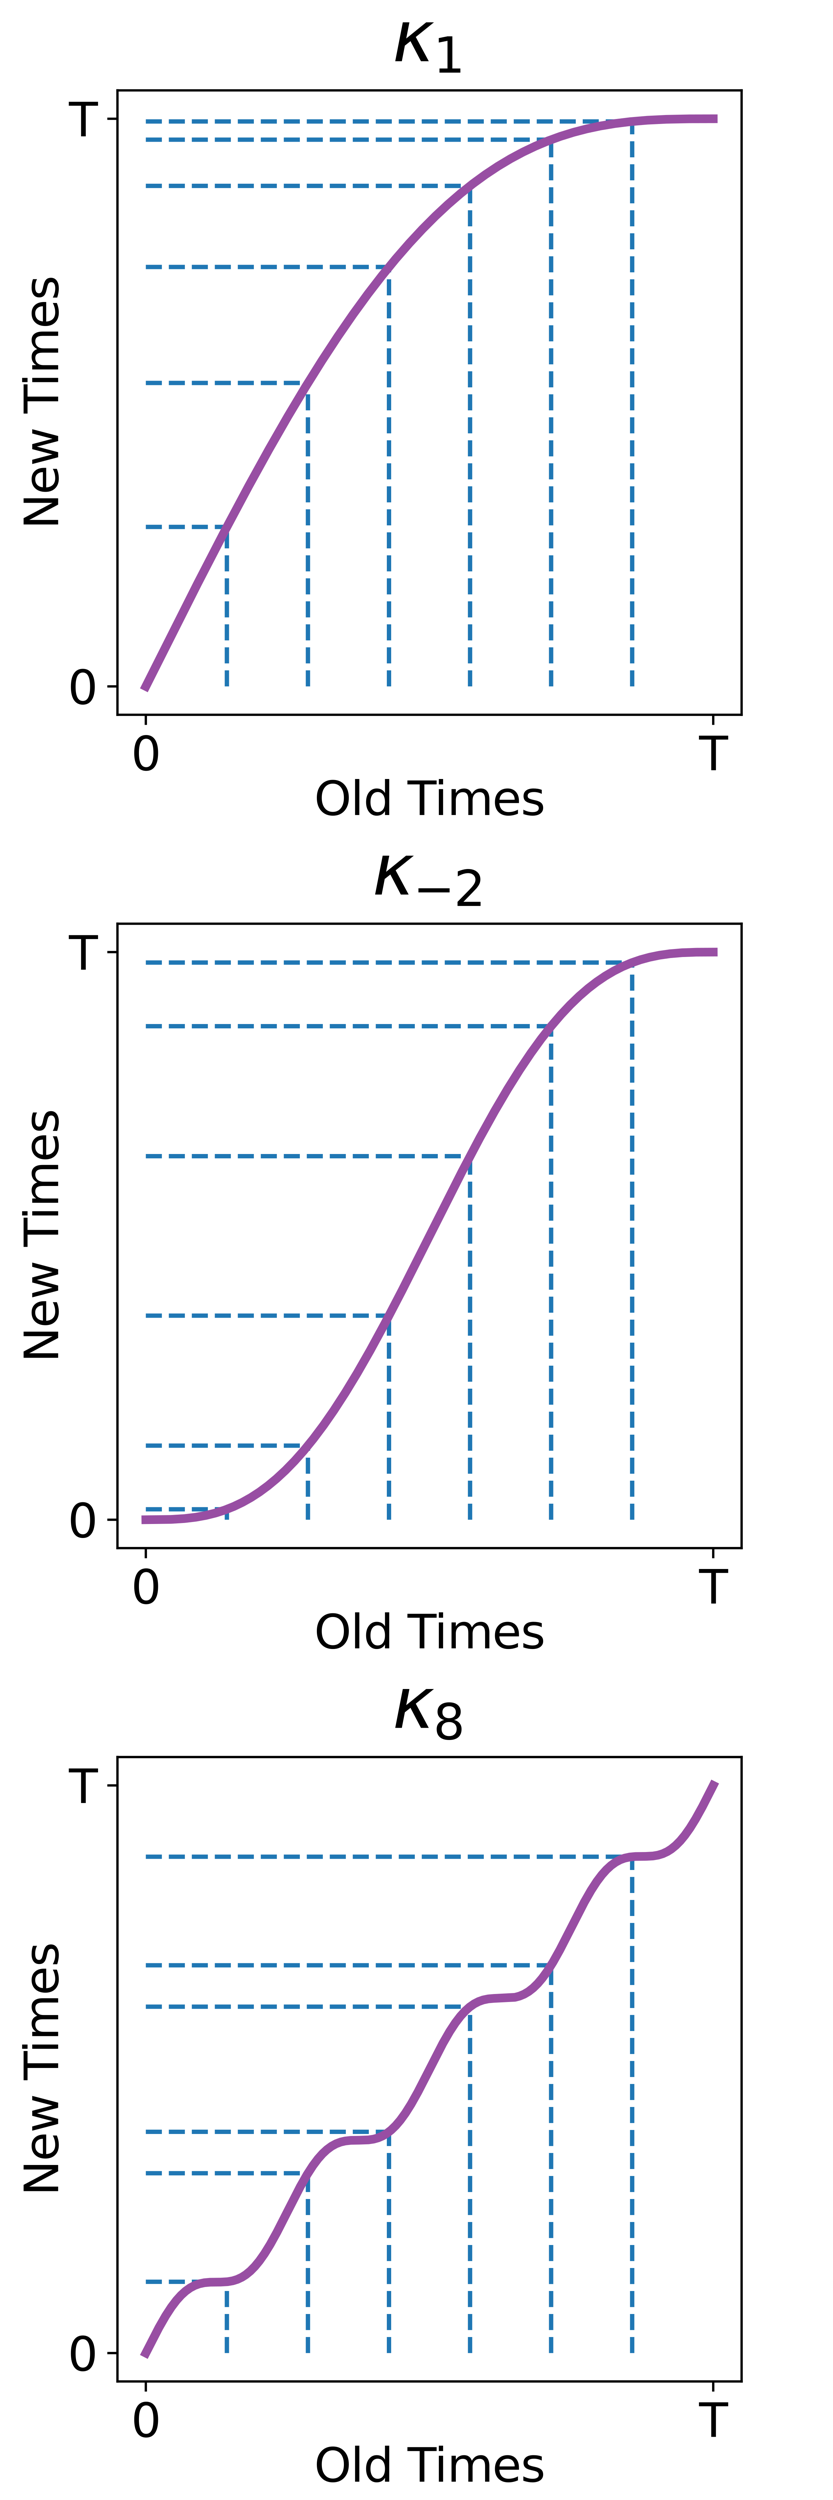 <?xml version="1.0" encoding="utf-8" standalone="no"?>
<!DOCTYPE svg PUBLIC "-//W3C//DTD SVG 1.1//EN"
  "http://www.w3.org/Graphics/SVG/1.1/DTD/svg11.dtd">
<svg xmlns:xlink="http://www.w3.org/1999/xlink" width="288pt" height="864pt" viewBox="0 0 288 864" xmlns="http://www.w3.org/2000/svg" version="1.1">
 <defs>
  <style type="text/css">*{stroke-linejoin: round; stroke-linecap: butt}</style>
 </defs>
 <g id="figure_1">
  <g id="patch_1">
   <path d="M 0 864 
L 288 864 
L 288 0 
L 0 0 
z
" style="fill: #ffffff"/>
  </g>
  <g id="axes_1">
   <g id="patch_2">
    <path d="M 40.609 247.03 
L 256.403 247.03 
L 256.403 31.236 
L 40.609 31.236 
z
" style="fill: #ffffff"/>
   </g>
   <g id="matplotlib.axis_1">
    <g id="xtick_1">
     <g id="line2d_1">
      <defs>
       <path id="ma7be0b15cb" d="M 0 0 
L 0 3.5 
" style="stroke: #000000; stroke-width: 0.8"/>
      </defs>
      <g>
       <use xlink:href="#ma7be0b15cb" x="50.418" y="247.03" style="stroke: #000000; stroke-width: 0.8"/>
      </g>
     </g>
     <g id="text_1">
      <!-- 0 -->
      <g transform="translate(45.328 266.187) scale(0.16 -0.16)">
       <defs>
        <path id="DejaVuSans-30" d="M 2034 4250 
Q 1547 4250 1301 3770 
Q 1056 3291 1056 2328 
Q 1056 1369 1301 889 
Q 1547 409 2034 409 
Q 2525 409 2770 889 
Q 3016 1369 3016 2328 
Q 3016 3291 2770 3770 
Q 2525 4250 2034 4250 
z
M 2034 4750 
Q 2819 4750 3233 4129 
Q 3647 3509 3647 2328 
Q 3647 1150 3233 529 
Q 2819 -91 2034 -91 
Q 1250 -91 836 529 
Q 422 1150 422 2328 
Q 422 3509 836 4129 
Q 1250 4750 2034 4750 
z
" transform="scale(0.016)"/>
       </defs>
       <use xlink:href="#DejaVuSans-30"/>
      </g>
     </g>
    </g>
    <g id="xtick_2">
     <g id="line2d_2">
      <g>
       <use xlink:href="#ma7be0b15cb" x="246.594" y="247.03" style="stroke: #000000; stroke-width: 0.8"/>
      </g>
     </g>
     <g id="text_2">
      <!-- T -->
      <g transform="translate(241.708 266.187) scale(0.16 -0.16)">
       <defs>
        <path id="DejaVuSans-54" d="M -19 4666 
L 3928 4666 
L 3928 4134 
L 2272 4134 
L 2272 0 
L 1638 0 
L 1638 4134 
L -19 4134 
L -19 4666 
z
" transform="scale(0.016)"/>
       </defs>
       <use xlink:href="#DejaVuSans-54"/>
      </g>
     </g>
    </g>
    <g id="text_3">
     <!-- Old Times -->
     <g transform="translate(108.624 281.672) scale(0.16 -0.16)">
      <defs>
       <path id="DejaVuSans-4f" d="M 2522 4238 
Q 1834 4238 1429 3725 
Q 1025 3213 1025 2328 
Q 1025 1447 1429 934 
Q 1834 422 2522 422 
Q 3209 422 3611 934 
Q 4013 1447 4013 2328 
Q 4013 3213 3611 3725 
Q 3209 4238 2522 4238 
z
M 2522 4750 
Q 3503 4750 4090 4092 
Q 4678 3434 4678 2328 
Q 4678 1225 4090 567 
Q 3503 -91 2522 -91 
Q 1538 -91 948 565 
Q 359 1222 359 2328 
Q 359 3434 948 4092 
Q 1538 4750 2522 4750 
z
" transform="scale(0.016)"/>
       <path id="DejaVuSans-6c" d="M 603 4863 
L 1178 4863 
L 1178 0 
L 603 0 
L 603 4863 
z
" transform="scale(0.016)"/>
       <path id="DejaVuSans-64" d="M 2906 2969 
L 2906 4863 
L 3481 4863 
L 3481 0 
L 2906 0 
L 2906 525 
Q 2725 213 2448 61 
Q 2172 -91 1784 -91 
Q 1150 -91 751 415 
Q 353 922 353 1747 
Q 353 2572 751 3078 
Q 1150 3584 1784 3584 
Q 2172 3584 2448 3432 
Q 2725 3281 2906 2969 
z
M 947 1747 
Q 947 1113 1208 752 
Q 1469 391 1925 391 
Q 2381 391 2643 752 
Q 2906 1113 2906 1747 
Q 2906 2381 2643 2742 
Q 2381 3103 1925 3103 
Q 1469 3103 1208 2742 
Q 947 2381 947 1747 
z
" transform="scale(0.016)"/>
       <path id="DejaVuSans-20" transform="scale(0.016)"/>
       <path id="DejaVuSans-69" d="M 603 3500 
L 1178 3500 
L 1178 0 
L 603 0 
L 603 3500 
z
M 603 4863 
L 1178 4863 
L 1178 4134 
L 603 4134 
L 603 4863 
z
" transform="scale(0.016)"/>
       <path id="DejaVuSans-6d" d="M 3328 2828 
Q 3544 3216 3844 3400 
Q 4144 3584 4550 3584 
Q 5097 3584 5394 3201 
Q 5691 2819 5691 2113 
L 5691 0 
L 5113 0 
L 5113 2094 
Q 5113 2597 4934 2840 
Q 4756 3084 4391 3084 
Q 3944 3084 3684 2787 
Q 3425 2491 3425 1978 
L 3425 0 
L 2847 0 
L 2847 2094 
Q 2847 2600 2669 2842 
Q 2491 3084 2119 3084 
Q 1678 3084 1418 2786 
Q 1159 2488 1159 1978 
L 1159 0 
L 581 0 
L 581 3500 
L 1159 3500 
L 1159 2956 
Q 1356 3278 1631 3431 
Q 1906 3584 2284 3584 
Q 2666 3584 2933 3390 
Q 3200 3197 3328 2828 
z
" transform="scale(0.016)"/>
       <path id="DejaVuSans-65" d="M 3597 1894 
L 3597 1613 
L 953 1613 
Q 991 1019 1311 708 
Q 1631 397 2203 397 
Q 2534 397 2845 478 
Q 3156 559 3463 722 
L 3463 178 
Q 3153 47 2828 -22 
Q 2503 -91 2169 -91 
Q 1331 -91 842 396 
Q 353 884 353 1716 
Q 353 2575 817 3079 
Q 1281 3584 2069 3584 
Q 2775 3584 3186 3129 
Q 3597 2675 3597 1894 
z
M 3022 2063 
Q 3016 2534 2758 2815 
Q 2500 3097 2075 3097 
Q 1594 3097 1305 2825 
Q 1016 2553 972 2059 
L 3022 2063 
z
" transform="scale(0.016)"/>
       <path id="DejaVuSans-73" d="M 2834 3397 
L 2834 2853 
Q 2591 2978 2328 3040 
Q 2066 3103 1784 3103 
Q 1356 3103 1142 2972 
Q 928 2841 928 2578 
Q 928 2378 1081 2264 
Q 1234 2150 1697 2047 
L 1894 2003 
Q 2506 1872 2764 1633 
Q 3022 1394 3022 966 
Q 3022 478 2636 193 
Q 2250 -91 1575 -91 
Q 1294 -91 989 -36 
Q 684 19 347 128 
L 347 722 
Q 666 556 975 473 
Q 1284 391 1588 391 
Q 1994 391 2212 530 
Q 2431 669 2431 922 
Q 2431 1156 2273 1281 
Q 2116 1406 1581 1522 
L 1381 1569 
Q 847 1681 609 1914 
Q 372 2147 372 2553 
Q 372 3047 722 3315 
Q 1072 3584 1716 3584 
Q 2034 3584 2315 3537 
Q 2597 3491 2834 3397 
z
" transform="scale(0.016)"/>
      </defs>
      <use xlink:href="#DejaVuSans-4f"/>
      <use xlink:href="#DejaVuSans-6c" x="78.711"/>
      <use xlink:href="#DejaVuSans-64" x="106.494"/>
      <use xlink:href="#DejaVuSans-20" x="169.971"/>
      <use xlink:href="#DejaVuSans-54" x="201.758"/>
      <use xlink:href="#DejaVuSans-69" x="259.717"/>
      <use xlink:href="#DejaVuSans-6d" x="287.5"/>
      <use xlink:href="#DejaVuSans-65" x="384.912"/>
      <use xlink:href="#DejaVuSans-73" x="446.436"/>
     </g>
    </g>
   </g>
   <g id="matplotlib.axis_2">
    <g id="ytick_1">
     <g id="line2d_3">
      <defs>
       <path id="mdf56e7e565" d="M 0 0 
L -3.5 0 
" style="stroke: #000000; stroke-width: 0.8"/>
      </defs>
      <g>
       <use xlink:href="#mdf56e7e565" x="40.609" y="237.221" style="stroke: #000000; stroke-width: 0.8"/>
      </g>
     </g>
     <g id="text_4">
      <!-- 0 -->
      <g transform="translate(23.429 243.3) scale(0.16 -0.16)">
       <use xlink:href="#DejaVuSans-30"/>
      </g>
     </g>
    </g>
    <g id="ytick_2">
     <g id="line2d_4">
      <g>
       <use xlink:href="#mdf56e7e565" x="40.609" y="41.045" style="stroke: #000000; stroke-width: 0.8"/>
      </g>
     </g>
     <g id="text_5">
      <!-- T -->
      <g transform="translate(23.837 47.124) scale(0.16 -0.16)">
       <use xlink:href="#DejaVuSans-54"/>
      </g>
     </g>
    </g>
    <g id="text_6">
     <!-- New Times -->
     <g transform="translate(20.102 182.867) rotate(-90) scale(0.16 -0.16)">
      <defs>
       <path id="DejaVuSans-4e" d="M 628 4666 
L 1478 4666 
L 3547 763 
L 3547 4666 
L 4159 4666 
L 4159 0 
L 3309 0 
L 1241 3903 
L 1241 0 
L 628 0 
L 628 4666 
z
" transform="scale(0.016)"/>
       <path id="DejaVuSans-77" d="M 269 3500 
L 844 3500 
L 1563 769 
L 2278 3500 
L 2956 3500 
L 3675 769 
L 4391 3500 
L 4966 3500 
L 4050 0 
L 3372 0 
L 2619 2869 
L 1863 0 
L 1184 0 
L 269 3500 
z
" transform="scale(0.016)"/>
      </defs>
      <use xlink:href="#DejaVuSans-4e"/>
      <use xlink:href="#DejaVuSans-65" x="74.805"/>
      <use xlink:href="#DejaVuSans-77" x="136.328"/>
      <use xlink:href="#DejaVuSans-20" x="218.115"/>
      <use xlink:href="#DejaVuSans-54" x="249.902"/>
      <use xlink:href="#DejaVuSans-69" x="307.861"/>
      <use xlink:href="#DejaVuSans-6d" x="335.645"/>
      <use xlink:href="#DejaVuSans-65" x="433.057"/>
      <use xlink:href="#DejaVuSans-73" x="494.58"/>
     </g>
    </g>
   </g>
   <g id="LineCollection_1">
    <path d="M 78.443 237.221 
L 78.443 182.102 
" clip-path="url(#pdd7028f46f)" style="fill: none; stroke-dasharray: 5.55,2.4; stroke-dashoffset: 0; stroke: #1f77b4; stroke-width: 1.5"/>
    <path d="M 106.468 237.221 
L 106.468 132.35 
" clip-path="url(#pdd7028f46f)" style="fill: none; stroke-dasharray: 5.55,2.4; stroke-dashoffset: 0; stroke: #1f77b4; stroke-width: 1.5"/>
    <path d="M 134.493 237.221 
L 134.493 92.267 
" clip-path="url(#pdd7028f46f)" style="fill: none; stroke-dasharray: 5.55,2.4; stroke-dashoffset: 0; stroke: #1f77b4; stroke-width: 1.5"/>
    <path d="M 162.519 237.221 
L 162.519 64.242 
" clip-path="url(#pdd7028f46f)" style="fill: none; stroke-dasharray: 5.55,2.4; stroke-dashoffset: 0; stroke: #1f77b4; stroke-width: 1.5"/>
    <path d="M 190.544 237.221 
L 190.544 48.274 
" clip-path="url(#pdd7028f46f)" style="fill: none; stroke-dasharray: 5.55,2.4; stroke-dashoffset: 0; stroke: #1f77b4; stroke-width: 1.5"/>
    <path d="M 218.569 237.221 
L 218.569 41.977 
" clip-path="url(#pdd7028f46f)" style="fill: none; stroke-dasharray: 5.55,2.4; stroke-dashoffset: 0; stroke: #1f77b4; stroke-width: 1.5"/>
   </g>
   <g id="LineCollection_2">
    <path d="M 50.418 182.102 
L 78.443 182.102 
" clip-path="url(#pdd7028f46f)" style="fill: none; stroke-dasharray: 5.55,2.4; stroke-dashoffset: 0; stroke: #1f77b4; stroke-width: 1.5"/>
    <path d="M 50.418 132.35 
L 106.468 132.35 
" clip-path="url(#pdd7028f46f)" style="fill: none; stroke-dasharray: 5.55,2.4; stroke-dashoffset: 0; stroke: #1f77b4; stroke-width: 1.5"/>
    <path d="M 50.418 92.267 
L 134.493 92.267 
" clip-path="url(#pdd7028f46f)" style="fill: none; stroke-dasharray: 5.55,2.4; stroke-dashoffset: 0; stroke: #1f77b4; stroke-width: 1.5"/>
    <path d="M 50.418 64.242 
L 162.519 64.242 
" clip-path="url(#pdd7028f46f)" style="fill: none; stroke-dasharray: 5.55,2.4; stroke-dashoffset: 0; stroke: #1f77b4; stroke-width: 1.5"/>
    <path d="M 50.418 48.274 
L 190.544 48.274 
" clip-path="url(#pdd7028f46f)" style="fill: none; stroke-dasharray: 5.55,2.4; stroke-dashoffset: 0; stroke: #1f77b4; stroke-width: 1.5"/>
    <path d="M 50.418 41.977 
L 218.569 41.977 
" clip-path="url(#pdd7028f46f)" style="fill: none; stroke-dasharray: 5.55,2.4; stroke-dashoffset: 0; stroke: #1f77b4; stroke-width: 1.5"/>
   </g>
   <g id="line2d_5">
    <path d="M 50.418 237.221 
L 68.288 201.724 
L 77.91 183.116 
L 85.962 168.023 
L 93.031 155.227 
L 99.511 143.938 
L 105.599 133.766 
L 111.294 124.665 
L 116.792 116.284 
L 122.094 108.604 
L 127.2 101.595 
L 132.109 95.226 
L 136.822 89.463 
L 141.535 84.049 
L 146.051 79.192 
L 150.568 74.661 
L 154.888 70.632 
L 159.208 66.901 
L 163.528 63.464 
L 167.849 60.318 
L 172.169 57.456 
L 176.489 54.871 
L 180.809 52.556 
L 185.129 50.501 
L 189.45 48.694 
L 193.77 47.124 
L 198.286 45.722 
L 202.803 44.547 
L 207.516 43.547 
L 212.621 42.697 
L 217.924 42.042 
L 223.815 41.547 
L 230.295 41.23 
L 238.346 41.069 
L 246.594 41.045 
L 246.594 41.045 
" clip-path="url(#pdd7028f46f)" style="fill: none; stroke: #984ea3; stroke-width: 3; stroke-linecap: square"/>
   </g>
   <g id="patch_3">
    <path d="M 40.609 247.03 
L 40.609 31.236 
" style="fill: none; stroke: #000000; stroke-width: 0.8; stroke-linejoin: miter; stroke-linecap: square"/>
   </g>
   <g id="patch_4">
    <path d="M 256.403 247.03 
L 256.403 31.236 
" style="fill: none; stroke: #000000; stroke-width: 0.8; stroke-linejoin: miter; stroke-linecap: square"/>
   </g>
   <g id="patch_5">
    <path d="M 40.609 247.03 
L 256.403 247.03 
" style="fill: none; stroke: #000000; stroke-width: 0.8; stroke-linejoin: miter; stroke-linecap: square"/>
   </g>
   <g id="patch_6">
    <path d="M 40.609 31.236 
L 256.403 31.236 
" style="fill: none; stroke: #000000; stroke-width: 0.8; stroke-linejoin: miter; stroke-linecap: square"/>
   </g>
   <g id="text_7">
    <!-- $\kappa_{1}$ -->
    <g transform="translate(135.666 21.236) scale(0.24 -0.24)">
     <defs>
      <path id="DejaVuSans-Oblique-3ba" d="M 938 3500 
L 1531 3500 
L 1247 2047 
L 3041 3500 
L 3741 3500 
L 2106 2181 
L 3275 0 
L 2572 0 
L 1628 1806 
L 1122 1403 
L 850 0 
L 256 0 
L 938 3500 
z
" transform="scale(0.016)"/>
      <path id="DejaVuSans-31" d="M 794 531 
L 1825 531 
L 1825 4091 
L 703 3866 
L 703 4441 
L 1819 4666 
L 2450 4666 
L 2450 531 
L 3481 531 
L 3481 0 
L 794 0 
L 794 531 
z
" transform="scale(0.016)"/>
     </defs>
     <use xlink:href="#DejaVuSans-Oblique-3ba" transform="translate(0 0.312)"/>
     <use xlink:href="#DejaVuSans-31" transform="translate(58.936 -16.094) scale(0.7)"/>
    </g>
   </g>
  </g>
  <g id="axes_2">
   <g id="patch_7">
    <path d="M 40.609 535.03 
L 256.403 535.03 
L 256.403 319.236 
L 40.609 319.236 
z
" style="fill: #ffffff"/>
   </g>
   <g id="matplotlib.axis_3">
    <g id="xtick_3">
     <g id="line2d_6">
      <g>
       <use xlink:href="#ma7be0b15cb" x="50.418" y="535.03" style="stroke: #000000; stroke-width: 0.8"/>
      </g>
     </g>
     <g id="text_8">
      <!-- 0 -->
      <g transform="translate(45.328 554.187) scale(0.16 -0.16)">
       <use xlink:href="#DejaVuSans-30"/>
      </g>
     </g>
    </g>
    <g id="xtick_4">
     <g id="line2d_7">
      <g>
       <use xlink:href="#ma7be0b15cb" x="246.594" y="535.03" style="stroke: #000000; stroke-width: 0.8"/>
      </g>
     </g>
     <g id="text_9">
      <!-- T -->
      <g transform="translate(241.708 554.187) scale(0.16 -0.16)">
       <use xlink:href="#DejaVuSans-54"/>
      </g>
     </g>
    </g>
    <g id="text_10">
     <!-- Old Times -->
     <g transform="translate(108.624 569.672) scale(0.16 -0.16)">
      <use xlink:href="#DejaVuSans-4f"/>
      <use xlink:href="#DejaVuSans-6c" x="78.711"/>
      <use xlink:href="#DejaVuSans-64" x="106.494"/>
      <use xlink:href="#DejaVuSans-20" x="169.971"/>
      <use xlink:href="#DejaVuSans-54" x="201.758"/>
      <use xlink:href="#DejaVuSans-69" x="259.717"/>
      <use xlink:href="#DejaVuSans-6d" x="287.5"/>
      <use xlink:href="#DejaVuSans-65" x="384.912"/>
      <use xlink:href="#DejaVuSans-73" x="446.436"/>
     </g>
    </g>
   </g>
   <g id="matplotlib.axis_4">
    <g id="ytick_3">
     <g id="line2d_8">
      <g>
       <use xlink:href="#mdf56e7e565" x="40.609" y="525.221" style="stroke: #000000; stroke-width: 0.8"/>
      </g>
     </g>
     <g id="text_11">
      <!-- 0 -->
      <g transform="translate(23.429 531.3) scale(0.16 -0.16)">
       <use xlink:href="#DejaVuSans-30"/>
      </g>
     </g>
    </g>
    <g id="ytick_4">
     <g id="line2d_9">
      <g>
       <use xlink:href="#mdf56e7e565" x="40.609" y="329.045" style="stroke: #000000; stroke-width: 0.8"/>
      </g>
     </g>
     <g id="text_12">
      <!-- T -->
      <g transform="translate(23.837 335.124) scale(0.16 -0.16)">
       <use xlink:href="#DejaVuSans-54"/>
      </g>
     </g>
    </g>
    <g id="text_13">
     <!-- New Times -->
     <g transform="translate(20.102 470.867) rotate(-90) scale(0.16 -0.16)">
      <use xlink:href="#DejaVuSans-4e"/>
      <use xlink:href="#DejaVuSans-65" x="74.805"/>
      <use xlink:href="#DejaVuSans-77" x="136.328"/>
      <use xlink:href="#DejaVuSans-20" x="218.115"/>
      <use xlink:href="#DejaVuSans-54" x="249.902"/>
      <use xlink:href="#DejaVuSans-69" x="307.861"/>
      <use xlink:href="#DejaVuSans-6d" x="335.645"/>
      <use xlink:href="#DejaVuSans-65" x="433.057"/>
      <use xlink:href="#DejaVuSans-73" x="494.58"/>
     </g>
    </g>
   </g>
   <g id="LineCollection_3">
    <path d="M 78.443 525.221 
L 78.443 521.606 
" clip-path="url(#p34fd813f5c)" style="fill: none; stroke-dasharray: 5.55,2.4; stroke-dashoffset: 0; stroke: #1f77b4; stroke-width: 1.5"/>
    <path d="M 106.468 525.221 
L 106.468 499.61 
" clip-path="url(#p34fd813f5c)" style="fill: none; stroke-dasharray: 5.55,2.4; stroke-dashoffset: 0; stroke: #1f77b4; stroke-width: 1.5"/>
    <path d="M 134.493 525.221 
L 134.493 454.692 
" clip-path="url(#p34fd813f5c)" style="fill: none; stroke-dasharray: 5.55,2.4; stroke-dashoffset: 0; stroke: #1f77b4; stroke-width: 1.5"/>
    <path d="M 162.519 525.221 
L 162.519 399.574 
" clip-path="url(#p34fd813f5c)" style="fill: none; stroke-dasharray: 5.55,2.4; stroke-dashoffset: 0; stroke: #1f77b4; stroke-width: 1.5"/>
    <path d="M 190.544 525.221 
L 190.544 354.656 
" clip-path="url(#p34fd813f5c)" style="fill: none; stroke-dasharray: 5.55,2.4; stroke-dashoffset: 0; stroke: #1f77b4; stroke-width: 1.5"/>
    <path d="M 218.569 525.221 
L 218.569 332.66 
" clip-path="url(#p34fd813f5c)" style="fill: none; stroke-dasharray: 5.55,2.4; stroke-dashoffset: 0; stroke: #1f77b4; stroke-width: 1.5"/>
   </g>
   <g id="LineCollection_4">
    <path d="M 50.418 521.606 
L 78.443 521.606 
" clip-path="url(#p34fd813f5c)" style="fill: none; stroke-dasharray: 5.55,2.4; stroke-dashoffset: 0; stroke: #1f77b4; stroke-width: 1.5"/>
    <path d="M 50.418 499.61 
L 106.468 499.61 
" clip-path="url(#p34fd813f5c)" style="fill: none; stroke-dasharray: 5.55,2.4; stroke-dashoffset: 0; stroke: #1f77b4; stroke-width: 1.5"/>
    <path d="M 50.418 454.692 
L 134.493 454.692 
" clip-path="url(#p34fd813f5c)" style="fill: none; stroke-dasharray: 5.55,2.4; stroke-dashoffset: 0; stroke: #1f77b4; stroke-width: 1.5"/>
    <path d="M 50.418 399.574 
L 162.519 399.574 
" clip-path="url(#p34fd813f5c)" style="fill: none; stroke-dasharray: 5.55,2.4; stroke-dashoffset: 0; stroke: #1f77b4; stroke-width: 1.5"/>
    <path d="M 50.418 354.656 
L 190.544 354.656 
" clip-path="url(#p34fd813f5c)" style="fill: none; stroke-dasharray: 5.55,2.4; stroke-dashoffset: 0; stroke: #1f77b4; stroke-width: 1.5"/>
    <path d="M 50.418 332.66 
L 218.569 332.66 
" clip-path="url(#p34fd813f5c)" style="fill: none; stroke-dasharray: 5.55,2.4; stroke-dashoffset: 0; stroke: #1f77b4; stroke-width: 1.5"/>
   </g>
   <g id="line2d_10">
    <path d="M 50.418 525.221 
L 59.059 525.111 
L 63.771 524.818 
L 67.699 524.352 
L 71.234 523.713 
L 74.572 522.883 
L 77.714 521.874 
L 80.856 520.624 
L 83.801 519.214 
L 86.747 517.561 
L 89.693 515.653 
L 92.638 513.48 
L 95.584 511.037 
L 98.726 508.127 
L 101.868 504.901 
L 105.01 501.36 
L 108.348 497.257 
L 111.883 492.541 
L 115.417 487.455 
L 119.345 481.397 
L 123.469 474.609 
L 127.985 466.729 
L 133.091 457.345 
L 138.982 446.034 
L 147.622 428.9 
L 159.797 404.795 
L 165.885 393.259 
L 170.991 384.058 
L 175.507 376.373 
L 179.631 369.788 
L 183.558 363.941 
L 187.093 359.059 
L 190.628 354.553 
L 193.966 350.656 
L 197.108 347.312 
L 200.25 344.284 
L 203.392 341.57 
L 206.338 339.308 
L 209.283 337.313 
L 212.229 335.576 
L 215.174 334.086 
L 218.316 332.756 
L 221.458 331.674 
L 224.6 330.82 
L 227.939 330.136 
L 231.67 329.607 
L 235.793 329.259 
L 240.703 329.08 
L 246.594 329.045 
L 246.594 329.045 
" clip-path="url(#p34fd813f5c)" style="fill: none; stroke: #984ea3; stroke-width: 3; stroke-linecap: square"/>
   </g>
   <g id="patch_8">
    <path d="M 40.609 535.03 
L 40.609 319.236 
" style="fill: none; stroke: #000000; stroke-width: 0.8; stroke-linejoin: miter; stroke-linecap: square"/>
   </g>
   <g id="patch_9">
    <path d="M 256.403 535.03 
L 256.403 319.236 
" style="fill: none; stroke: #000000; stroke-width: 0.8; stroke-linejoin: miter; stroke-linecap: square"/>
   </g>
   <g id="patch_10">
    <path d="M 40.609 535.03 
L 256.403 535.03 
" style="fill: none; stroke: #000000; stroke-width: 0.8; stroke-linejoin: miter; stroke-linecap: square"/>
   </g>
   <g id="patch_11">
    <path d="M 40.609 319.236 
L 256.403 319.236 
" style="fill: none; stroke: #000000; stroke-width: 0.8; stroke-linejoin: miter; stroke-linecap: square"/>
   </g>
   <g id="text_14">
    <!-- $\kappa_{-2}$ -->
    <g transform="translate(128.706 309.236) scale(0.24 -0.24)">
     <defs>
      <path id="DejaVuSans-2212" d="M 678 2272 
L 4684 2272 
L 4684 1741 
L 678 1741 
L 678 2272 
z
" transform="scale(0.016)"/>
      <path id="DejaVuSans-32" d="M 1228 531 
L 3431 531 
L 3431 0 
L 469 0 
L 469 531 
Q 828 903 1448 1529 
Q 2069 2156 2228 2338 
Q 2531 2678 2651 2914 
Q 2772 3150 2772 3378 
Q 2772 3750 2511 3984 
Q 2250 4219 1831 4219 
Q 1534 4219 1204 4116 
Q 875 4013 500 3803 
L 500 4441 
Q 881 4594 1212 4672 
Q 1544 4750 1819 4750 
Q 2544 4750 2975 4387 
Q 3406 4025 3406 3419 
Q 3406 3131 3298 2873 
Q 3191 2616 2906 2266 
Q 2828 2175 2409 1742 
Q 1991 1309 1228 531 
z
" transform="scale(0.016)"/>
     </defs>
     <use xlink:href="#DejaVuSans-Oblique-3ba" transform="translate(0 0.312)"/>
     <use xlink:href="#DejaVuSans-2212" transform="translate(58.936 -16.094) scale(0.7)"/>
     <use xlink:href="#DejaVuSans-32" transform="translate(117.588 -16.094) scale(0.7)"/>
    </g>
   </g>
  </g>
  <g id="axes_3">
   <g id="patch_12">
    <path d="M 40.609 823.03 
L 256.403 823.03 
L 256.403 607.236 
L 40.609 607.236 
z
" style="fill: #ffffff"/>
   </g>
   <g id="matplotlib.axis_5">
    <g id="xtick_5">
     <g id="line2d_11">
      <g>
       <use xlink:href="#ma7be0b15cb" x="50.418" y="823.03" style="stroke: #000000; stroke-width: 0.8"/>
      </g>
     </g>
     <g id="text_15">
      <!-- 0 -->
      <g transform="translate(45.328 842.187) scale(0.16 -0.16)">
       <use xlink:href="#DejaVuSans-30"/>
      </g>
     </g>
    </g>
    <g id="xtick_6">
     <g id="line2d_12">
      <g>
       <use xlink:href="#ma7be0b15cb" x="246.594" y="823.03" style="stroke: #000000; stroke-width: 0.8"/>
      </g>
     </g>
     <g id="text_16">
      <!-- T -->
      <g transform="translate(241.708 842.187) scale(0.16 -0.16)">
       <use xlink:href="#DejaVuSans-54"/>
      </g>
     </g>
    </g>
    <g id="text_17">
     <!-- Old Times -->
     <g transform="translate(108.624 857.672) scale(0.16 -0.16)">
      <use xlink:href="#DejaVuSans-4f"/>
      <use xlink:href="#DejaVuSans-6c" x="78.711"/>
      <use xlink:href="#DejaVuSans-64" x="106.494"/>
      <use xlink:href="#DejaVuSans-20" x="169.971"/>
      <use xlink:href="#DejaVuSans-54" x="201.758"/>
      <use xlink:href="#DejaVuSans-69" x="259.717"/>
      <use xlink:href="#DejaVuSans-6d" x="287.5"/>
      <use xlink:href="#DejaVuSans-65" x="384.912"/>
      <use xlink:href="#DejaVuSans-73" x="446.436"/>
     </g>
    </g>
   </g>
   <g id="matplotlib.axis_6">
    <g id="ytick_5">
     <g id="line2d_13">
      <g>
       <use xlink:href="#mdf56e7e565" x="40.609" y="813.221" style="stroke: #000000; stroke-width: 0.8"/>
      </g>
     </g>
     <g id="text_18">
      <!-- 0 -->
      <g transform="translate(23.429 819.3) scale(0.16 -0.16)">
       <use xlink:href="#DejaVuSans-30"/>
      </g>
     </g>
    </g>
    <g id="ytick_6">
     <g id="line2d_14">
      <g>
       <use xlink:href="#mdf56e7e565" x="40.609" y="617.045" style="stroke: #000000; stroke-width: 0.8"/>
      </g>
     </g>
     <g id="text_19">
      <!-- T -->
      <g transform="translate(23.837 623.124) scale(0.16 -0.16)">
       <use xlink:href="#DejaVuSans-54"/>
      </g>
     </g>
    </g>
    <g id="text_20">
     <!-- New Times -->
     <g transform="translate(20.102 758.867) rotate(-90) scale(0.16 -0.16)">
      <use xlink:href="#DejaVuSans-4e"/>
      <use xlink:href="#DejaVuSans-65" x="74.805"/>
      <use xlink:href="#DejaVuSans-77" x="136.328"/>
      <use xlink:href="#DejaVuSans-20" x="218.115"/>
      <use xlink:href="#DejaVuSans-54" x="249.902"/>
      <use xlink:href="#DejaVuSans-69" x="307.861"/>
      <use xlink:href="#DejaVuSans-6d" x="335.645"/>
      <use xlink:href="#DejaVuSans-65" x="433.057"/>
      <use xlink:href="#DejaVuSans-73" x="494.58"/>
     </g>
    </g>
   </g>
   <g id="LineCollection_5">
    <path d="M 78.443 813.221 
L 78.443 788.583 
" clip-path="url(#p7685fb3d77)" style="fill: none; stroke-dasharray: 5.55,2.4; stroke-dashoffset: 0; stroke: #1f77b4; stroke-width: 1.5"/>
    <path d="M 106.468 813.221 
L 106.468 751.068 
" clip-path="url(#p7685fb3d77)" style="fill: none; stroke-dasharray: 5.55,2.4; stroke-dashoffset: 0; stroke: #1f77b4; stroke-width: 1.5"/>
    <path d="M 134.493 813.221 
L 134.493 736.755 
" clip-path="url(#p7685fb3d77)" style="fill: none; stroke-dasharray: 5.55,2.4; stroke-dashoffset: 0; stroke: #1f77b4; stroke-width: 1.5"/>
    <path d="M 162.519 813.221 
L 162.519 693.511 
" clip-path="url(#p7685fb3d77)" style="fill: none; stroke-dasharray: 5.55,2.4; stroke-dashoffset: 0; stroke: #1f77b4; stroke-width: 1.5"/>
    <path d="M 190.544 813.221 
L 190.544 679.198 
" clip-path="url(#p7685fb3d77)" style="fill: none; stroke-dasharray: 5.55,2.4; stroke-dashoffset: 0; stroke: #1f77b4; stroke-width: 1.5"/>
    <path d="M 218.569 813.221 
L 218.569 641.684 
" clip-path="url(#p7685fb3d77)" style="fill: none; stroke-dasharray: 5.55,2.4; stroke-dashoffset: 0; stroke: #1f77b4; stroke-width: 1.5"/>
   </g>
   <g id="LineCollection_6">
    <path d="M 50.418 788.583 
L 78.443 788.583 
" clip-path="url(#p7685fb3d77)" style="fill: none; stroke-dasharray: 5.55,2.4; stroke-dashoffset: 0; stroke: #1f77b4; stroke-width: 1.5"/>
    <path d="M 50.418 751.068 
L 106.468 751.068 
" clip-path="url(#p7685fb3d77)" style="fill: none; stroke-dasharray: 5.55,2.4; stroke-dashoffset: 0; stroke: #1f77b4; stroke-width: 1.5"/>
    <path d="M 50.418 736.755 
L 134.493 736.755 
" clip-path="url(#p7685fb3d77)" style="fill: none; stroke-dasharray: 5.55,2.4; stroke-dashoffset: 0; stroke: #1f77b4; stroke-width: 1.5"/>
    <path d="M 50.418 693.511 
L 162.519 693.511 
" clip-path="url(#p7685fb3d77)" style="fill: none; stroke-dasharray: 5.55,2.4; stroke-dashoffset: 0; stroke: #1f77b4; stroke-width: 1.5"/>
    <path d="M 50.418 679.198 
L 190.544 679.198 
" clip-path="url(#p7685fb3d77)" style="fill: none; stroke-dasharray: 5.55,2.4; stroke-dashoffset: 0; stroke: #1f77b4; stroke-width: 1.5"/>
    <path d="M 50.418 641.684 
L 218.569 641.684 
" clip-path="url(#p7685fb3d77)" style="fill: none; stroke-dasharray: 5.55,2.4; stroke-dashoffset: 0; stroke: #1f77b4; stroke-width: 1.5"/>
   </g>
   <g id="line2d_15">
    <path d="M 50.418 813.221 
L 54.935 804.436 
L 57.291 800.329 
L 59.255 797.318 
L 61.022 794.987 
L 62.593 793.241 
L 64.164 791.81 
L 65.735 790.689 
L 67.306 789.859 
L 68.877 789.291 
L 70.644 788.913 
L 72.608 788.734 
L 76.339 788.691 
L 78.696 788.556 
L 80.463 788.249 
L 82.034 787.762 
L 83.605 787.026 
L 84.98 786.151 
L 86.551 784.867 
L 88.122 783.269 
L 89.693 781.358 
L 91.46 778.851 
L 93.424 775.669 
L 95.78 771.406 
L 99.315 764.472 
L 103.831 755.663 
L 106.188 751.528 
L 108.152 748.485 
L 109.919 746.122 
L 111.49 744.347 
L 113.061 742.887 
L 114.632 741.738 
L 116.203 740.882 
L 117.774 740.29 
L 119.345 739.924 
L 121.308 739.707 
L 124.254 739.655 
L 127.396 739.547 
L 129.163 739.283 
L 130.734 738.844 
L 132.305 738.166 
L 133.68 737.347 
L 135.251 736.13 
L 136.822 734.601 
L 138.393 732.758 
L 140.16 730.323 
L 142.124 727.209 
L 144.48 723.008 
L 147.622 716.899 
L 153.121 706.168 
L 155.477 702.081 
L 157.441 699.091 
L 159.208 696.781 
L 160.779 695.054 
L 162.35 693.644 
L 163.921 692.541 
L 165.492 691.729 
L 167.063 691.175 
L 168.831 690.811 
L 170.794 690.642 
L 178.06 690.27 
L 179.631 689.851 
L 181.202 689.197 
L 182.773 688.27 
L 184.344 687.043 
L 185.915 685.505 
L 187.486 683.652 
L 189.253 681.206 
L 191.217 678.083 
L 193.573 673.872 
L 196.912 667.365 
L 202.017 657.394 
L 204.374 653.278 
L 206.338 650.256 
L 208.105 647.914 
L 209.676 646.159 
L 211.247 644.719 
L 212.818 643.588 
L 214.389 642.749 
L 215.96 642.173 
L 217.727 641.788 
L 219.691 641.604 
L 223.226 641.563 
L 225.778 641.429 
L 227.546 641.129 
L 229.117 640.649 
L 230.688 639.921 
L 232.062 639.054 
L 233.633 637.78 
L 235.204 636.192 
L 236.775 634.29 
L 238.543 631.794 
L 240.506 628.622 
L 242.863 624.367 
L 246.397 617.438 
L 246.594 617.045 
L 246.594 617.045 
" clip-path="url(#p7685fb3d77)" style="fill: none; stroke: #984ea3; stroke-width: 3; stroke-linecap: square"/>
   </g>
   <g id="patch_13">
    <path d="M 40.609 823.03 
L 40.609 607.236 
" style="fill: none; stroke: #000000; stroke-width: 0.8; stroke-linejoin: miter; stroke-linecap: square"/>
   </g>
   <g id="patch_14">
    <path d="M 256.403 823.03 
L 256.403 607.236 
" style="fill: none; stroke: #000000; stroke-width: 0.8; stroke-linejoin: miter; stroke-linecap: square"/>
   </g>
   <g id="patch_15">
    <path d="M 40.609 823.03 
L 256.403 823.03 
" style="fill: none; stroke: #000000; stroke-width: 0.8; stroke-linejoin: miter; stroke-linecap: square"/>
   </g>
   <g id="patch_16">
    <path d="M 40.609 607.236 
L 256.403 607.236 
" style="fill: none; stroke: #000000; stroke-width: 0.8; stroke-linejoin: miter; stroke-linecap: square"/>
   </g>
   <g id="text_21">
    <!-- $\kappa_{8}$ -->
    <g transform="translate(135.666 597.236) scale(0.24 -0.24)">
     <defs>
      <path id="DejaVuSans-38" d="M 2034 2216 
Q 1584 2216 1326 1975 
Q 1069 1734 1069 1313 
Q 1069 891 1326 650 
Q 1584 409 2034 409 
Q 2484 409 2743 651 
Q 3003 894 3003 1313 
Q 3003 1734 2745 1975 
Q 2488 2216 2034 2216 
z
M 1403 2484 
Q 997 2584 770 2862 
Q 544 3141 544 3541 
Q 544 4100 942 4425 
Q 1341 4750 2034 4750 
Q 2731 4750 3128 4425 
Q 3525 4100 3525 3541 
Q 3525 3141 3298 2862 
Q 3072 2584 2669 2484 
Q 3125 2378 3379 2068 
Q 3634 1759 3634 1313 
Q 3634 634 3220 271 
Q 2806 -91 2034 -91 
Q 1263 -91 848 271 
Q 434 634 434 1313 
Q 434 1759 690 2068 
Q 947 2378 1403 2484 
z
M 1172 3481 
Q 1172 3119 1398 2916 
Q 1625 2713 2034 2713 
Q 2441 2713 2670 2916 
Q 2900 3119 2900 3481 
Q 2900 3844 2670 4047 
Q 2441 4250 2034 4250 
Q 1625 4250 1398 4047 
Q 1172 3844 1172 3481 
z
" transform="scale(0.016)"/>
     </defs>
     <use xlink:href="#DejaVuSans-Oblique-3ba" transform="translate(0 0.312)"/>
     <use xlink:href="#DejaVuSans-38" transform="translate(58.936 -16.094) scale(0.7)"/>
    </g>
   </g>
  </g>
 </g>
 <defs>
  <clipPath id="pdd7028f46f">
   <rect x="40.609" y="31.236" width="215.793" height="215.793"/>
  </clipPath>
  <clipPath id="p34fd813f5c">
   <rect x="40.609" y="319.236" width="215.793" height="215.793"/>
  </clipPath>
  <clipPath id="p7685fb3d77">
   <rect x="40.609" y="607.236" width="215.793" height="215.793"/>
  </clipPath>
 </defs>
</svg>

